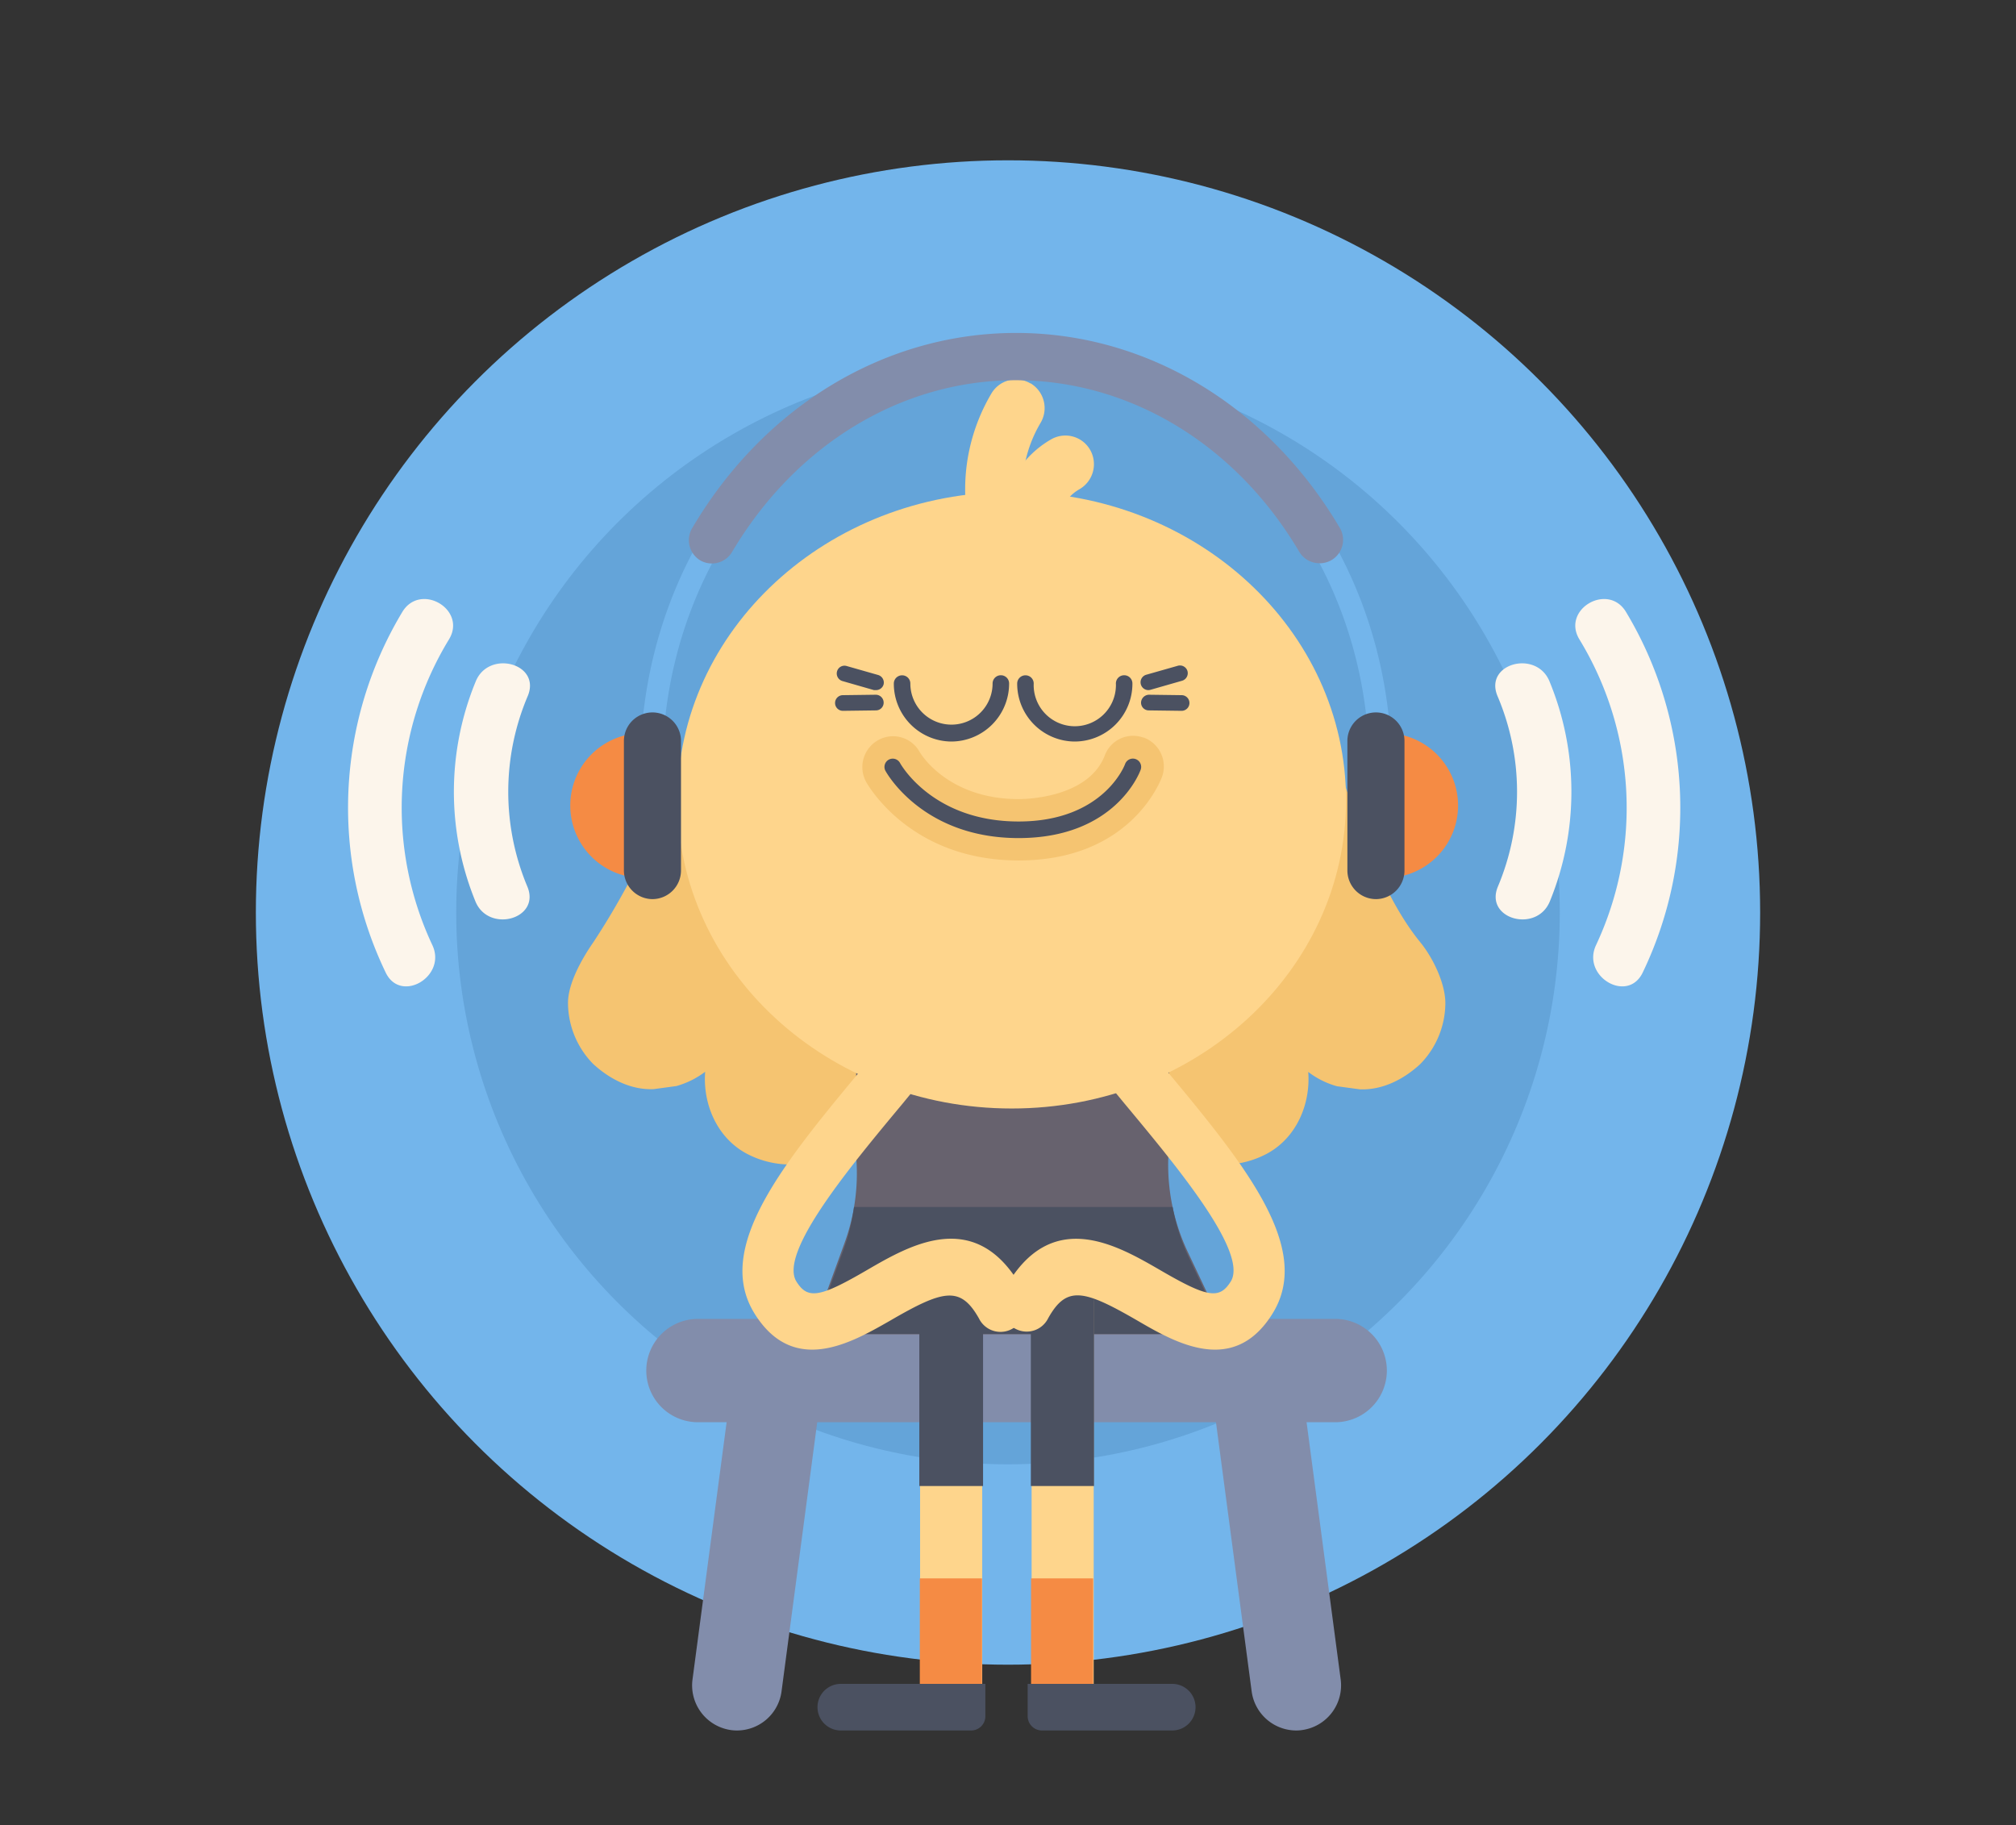 <svg id="Layer_1" data-name="Layer 1" xmlns="http://www.w3.org/2000/svg" viewBox="0 0 327 296"><rect x="0" y="0" width="327" height="296" fill="#333333" stroke="none"/><defs><style>.cls-1,.cls-9{fill:#73b5eb;}.cls-2{fill:#64a4d9;}.cls-3{fill:#828dab;}.cls-10,.cls-11,.cls-3,.cls-4,.cls-5,.cls-6,.cls-7,.cls-8,.cls-9{fill-rule:evenodd;}.cls-4{fill:#f5c471;}.cls-5{fill:#67626e;}.cls-6,.cls-8{fill:#4b5161;}.cls-6{stroke:#4b5161;stroke-miterlimit:10;stroke-width:0.25px;}.cls-7{fill:#fed58c;}.cls-10{fill:#f58b44;}.cls-11{fill:#fcf5eb;}</style></defs><title>Artboard 5 copy@H4WScienceCharacters</title><circle class="cls-1" cx="163.5" cy="148" r="122"/><circle class="cls-2" cx="163.5" cy="148" r="89.5"/><path class="cls-3" d="M119.54,280.67a6.63,6.63,0,0,1-1-.07,7.32,7.32,0,0,1-6.21-8.23l6.88-51.88a7.28,7.28,0,0,1,14.44,1.94l-6.88,51.88A7.3,7.3,0,0,1,119.54,280.67Z"/><path class="cls-3" d="M210.23,280.67a7.31,7.31,0,0,1-7.21-6.36l-6.88-51.88a7.28,7.28,0,1,1,14.44-1.94l6.88,51.88a7.32,7.32,0,0,1-6.26,8.23A6.33,6.33,0,0,1,210.23,280.67Z"/><path class="cls-3" d="M216.86,230.67H112.92a8.38,8.38,0,0,1,0-16.75H216.86a8.38,8.38,0,0,1,0,16.75Z"/><path class="cls-4" d="M152.58,136.16a14.17,14.17,0,0,0-8.3-6.42,15.3,15.3,0,0,0-6.53,0,47.58,47.58,0,0,1,4-7.14,29.1,29.1,0,0,1,2.51-2.58c.71-.46,1.43-.9,2.18-1.3,6.43-3.43,8.93-13,5-19.12a14.15,14.15,0,0,0-19-5c-8.92,4.75-15.36,13.36-19.33,22.53-3.49,8.06-6.88,20.53-16.89,35.73-1.89,2.72-4.09,6.68-4.09,9.81a14.21,14.21,0,0,0,4.07,9.88c2.65,2.45,6.12,4.26,9.82,4.1l3.69-.5a13.91,13.91,0,0,0,4.67-2.32c-.41,5.24,1.93,10.72,6.73,13.28,6.6,3.5,15.15,1.76,19-5A133.4,133.4,0,0,0,154,146.93,14.75,14.75,0,0,0,152.58,136.16Z"/><path class="cls-4" d="M174.05,136.16a14.17,14.17,0,0,1,8.3-6.42,15.34,15.34,0,0,1,6.54,0,49,49,0,0,0-4-7.14,31.66,31.66,0,0,0-2.56-2.62c-.7-.46-1.43-.9-2.18-1.3-6.43-3.43-8.93-13-5-19.12a14.14,14.14,0,0,1,19-5c8.92,4.75,15.72,11.57,19.68,20.74,3.49,8.06,8.12,27.22,16.54,37.52,2.1,2.57,4.07,6.73,4.07,9.88a14.21,14.21,0,0,1-4.07,9.88c-2.64,2.45-6.12,4.26-9.82,4.1l-3.69-.5a13.77,13.77,0,0,1-4.66-2.32c.4,5.24-1.93,10.72-6.74,13.28-6.6,3.5-15.15,1.76-19-5A133.53,133.53,0,0,1,172.59,147,14.83,14.83,0,0,1,174.05,136.16Z"/><path class="cls-5" d="M138.86,166.88h50.75V186a33,33,0,0,0,3,16.95L197.36,213a2.39,2.39,0,0,1-2.15,3.42H135a2.41,2.41,0,0,1-2.38-2.41,2.46,2.46,0,0,1,.15-.8L137,201.56a32.83,32.83,0,0,0,1.89-13.75Z"/><path class="cls-6" d="M137,202.56l-4.25,11.66a2.38,2.38,0,0,0,.18,2h64.43a2.39,2.39,0,0,0,.09-2.22l-4.75-10.06a33.07,33.07,0,0,1-2.6-8.05H138.63A33.39,33.39,0,0,1,137,202.56Z"/><path class="cls-7" d="M218.33,129.79c0,27.63-24.28,50-54.22,50s-54.22-22.39-54.22-50,24.27-50,54.22-50S218.33,102.17,218.33,129.79Z"/><path class="cls-8" d="M142.11,111.93h-.35l-5.12-1.47a1.28,1.28,0,0,1-.87-1.57,1.25,1.25,0,0,1,1.55-.87h0l5.12,1.46a1.28,1.28,0,0,1,.87,1.57A1.27,1.27,0,0,1,142.11,111.93Z"/><path class="cls-8" d="M136.72,115.29a1.27,1.27,0,0,1,0-2.54l5.33-.07h0a1.28,1.28,0,0,1,1.28,1.26,1.25,1.25,0,0,1-1.24,1.28h0l-5.33.07Z"/><path class="cls-8" d="M186.27,111.93a1.27,1.27,0,0,1-.35-2.49l5.13-1.46a1.27,1.27,0,0,1,1.56.86h0a1.28,1.28,0,0,1-.87,1.57l-5.13,1.47A1.32,1.32,0,0,1,186.27,111.93Z"/><path class="cls-8" d="M191.65,115.29h0l-5.32-.07a1.25,1.25,0,0,1-1.25-1.27h0a1.32,1.32,0,0,1,1.25-1.27l5.33.07a1.27,1.27,0,0,1,0,2.54Z"/><path class="cls-7" d="M140.26,120.67h47.07L178.53,134l-30.91-1.48Z"/><path class="cls-7" d="M161.33,86.76a4.66,4.66,0,0,1-4.61-4.17,30.53,30.53,0,0,1,4.09-18.77,4.62,4.62,0,0,1,6.32-1.64l.05,0a4.69,4.69,0,0,1,1.6,6.41,21.05,21.05,0,0,0-2.82,13,4.67,4.67,0,0,1-4.12,5.15Z"/><path class="cls-7" d="M167.13,88.83h-.4a4.67,4.67,0,0,1-4.24-5.06,16.08,16.08,0,0,1,8.06-12.54,4.63,4.63,0,0,1,6.3,1.78l0,0a4.69,4.69,0,0,1-1.8,6.36,6.68,6.68,0,0,0-3.32,5.16A4.66,4.66,0,0,1,167.13,88.83Z"/><path class="cls-4" d="M165.22,139.56c-17.57,0-24.46-12.25-24.75-12.78a5,5,0,0,1,2-6.75,4.92,4.92,0,0,1,6.69,1.92h0c.23.4,4.64,7.66,16.1,7.66,1.14,0,11.19-.2,13.91-7a4.89,4.89,0,0,1,6.21-3l.1,0a5,5,0,0,1,3,6.4h0C188.21,126.67,183.39,139.56,165.22,139.56Z"/><path class="cls-8" d="M165.22,135.93c-15.46,0-21.34-10.45-21.59-10.89a1.34,1.34,0,1,1,2.35-1.3h0c.22.4,5.43,9.5,19.24,9.5s17.24-9.21,17.27-9.31a1.34,1.34,0,1,1,2.53.91C184.86,125.3,180.88,135.93,165.22,135.93Z"/><path class="cls-8" d="M154.33,120.27a9.39,9.39,0,0,1-9.35-9.4,1.34,1.34,0,0,1,1.34-1.34,1.33,1.33,0,0,1,1.34,1.33h0a6.67,6.67,0,0,0,13.34,0h0a1.34,1.34,0,0,1,1.34-1.34,1.33,1.33,0,0,1,1.34,1.33h0A9.4,9.4,0,0,1,154.33,120.27Z"/><path class="cls-8" d="M174.33,120.27a9.38,9.38,0,0,1-9.34-9.4,1.34,1.34,0,0,1,1.34-1.34,1.33,1.33,0,0,1,1.34,1.33h0a6.67,6.67,0,0,0,13.33.52,4.51,4.51,0,0,0,0-.52,1.34,1.34,0,0,1,1.34-1.34,1.33,1.33,0,0,1,1.34,1.33h0A9.38,9.38,0,0,1,174.33,120.27Z"/><path class="cls-9" d="M223.88,126.22a1.81,1.81,0,0,1-1.8-1.8h0c0-35.74-25.75-64.74-57.31-64.74s-57.31,29-57.31,64.74a1.8,1.8,0,0,1-3.6,0h0c0-37.73,27.32-68.42,60.91-68.42s60.92,30.68,60.92,68.42a1.81,1.81,0,0,1-1.81,1.81Z"/><path class="cls-3" d="M214,91.35a3.79,3.79,0,0,1-3.26-1.86c-10.31-17.45-27.5-27.82-46-27.82s-35.65,10.41-46,27.86a3.8,3.8,0,0,1-5.19,1.34h0a3.83,3.83,0,0,1-1.24-5.27C124,65.8,143.65,54,164.82,54s40.79,11.81,52.49,31.6a3.81,3.81,0,0,1-1.3,5.22,3.85,3.85,0,0,1-2,.54Z"/><path class="cls-10" d="M104.33,142.39a11.74,11.74,0,0,1-.77-23.46"/><path class="cls-8" d="M105.83,145.83a4.66,4.66,0,0,1-4.63-4.65v-21a4.63,4.63,0,1,1,9.26,0v21A4.65,4.65,0,0,1,105.83,145.83Z"/><path class="cls-10" d="M224.66,142.39a11.74,11.74,0,0,0,.78-23.46"/><path class="cls-8" d="M223.18,145.83a4.65,4.65,0,0,0,4.63-4.65v-21a4.63,4.63,0,1,0-9.26,0h0v21A4.65,4.65,0,0,0,223.18,145.83Z"/><path class="cls-7" d="M154.24,280.56a5,5,0,0,1-5-5.07V211.25a5,5,0,0,1,10.08,0v64.24a5.07,5.07,0,0,1-5,5.07Z"/><path class="cls-6" d="M154.24,206.18a5,5,0,0,0-5,5.07V240.9h10.09V211.25a5.07,5.07,0,0,0-5.05-5.07Z"/><path class="cls-10" d="M149.2,256v19.46a5,5,0,1,0,10.08,0V256Z"/><path class="cls-8" d="M136.38,280.67h21.15a2.31,2.31,0,0,0,2.3-2.32h0v-5.24H136.38a3.78,3.78,0,0,0,0,7.56Z"/><path class="cls-7" d="M172.33,280.56a5,5,0,0,1-5-5.07V211.25a5,5,0,1,1,10.07,0v64.24a5,5,0,0,1-4.93,5.07Z"/><path class="cls-6" d="M172.33,206.18a5,5,0,0,0-5,5.07V240.9h10V211.25a5,5,0,0,0-4.93-5.07Z"/><path class="cls-10" d="M167.24,256v19.46a5,5,0,0,0,10.07,0V256Z"/><path class="cls-8" d="M190.13,280.67H169a2.32,2.32,0,0,1-2.31-2.32v-5.24h23.45a3.78,3.78,0,1,1,0,7.56Z"/><path class="cls-7" d="M131.74,218.9c-3.33,0-6.59-1.47-9.3-5.77-6.78-10.76,4.67-24.52,17.94-40.45,1.62-2,3.26-3.92,4.88-5.9a3.84,3.84,0,0,1,5.38-.7,3.39,3.39,0,0,1,.45.4,5,5,0,0,1,.26,6.5c-1.63,2-3.29,4-4.93,6-8.52,10.22-20.18,24.22-17.23,28.89,1.83,2.91,3.75,2.6,11.43-1.87,7.07-4.11,17.76-10.32,25.18,3a4.91,4.91,0,0,1-1.32,6.34,3.89,3.89,0,0,1-5.4-1,3.77,3.77,0,0,1-.28-.48c-3-5.32-5.73-4.71-14.37.31C140.85,216.21,136.23,218.9,131.74,218.9Z"/><path class="cls-7" d="M197.08,218.9c-4.5,0-9.12-2.69-12.69-4.77-8.65-5-11.41-5.63-14.38-.31a3.88,3.88,0,0,1-5.2,1.75,2.87,2.87,0,0,1-.48-.28A4.92,4.92,0,0,1,163,209c7.43-13.31,18.11-7.09,25.18-3,7.68,4.47,9.6,4.78,11.44,1.87,2.94-4.67-8.72-18.67-17.23-28.89l-4.94-6a5,5,0,0,1,.27-6.5,3.82,3.82,0,0,1,5.4-.17,4.69,4.69,0,0,1,.42.47c1.62,2,3.26,4,4.88,5.9,13.27,15.93,24.73,29.69,17.94,40.45C203.66,217.43,200.41,218.9,197.08,218.9Z"/><path class="cls-11" d="M263.74,99.25c-2.92-4.84-10.5-.41-7.56,4.45a52.45,52.45,0,0,1,2.71,49.57c-2.42,5.09,5.14,9.57,7.57,4.45A61.66,61.66,0,0,0,263.74,99.25Z"/><path class="cls-11" d="M251.33,110.51c-2.12-5.17-10.6-2.91-8.45,2.34a39.62,39.62,0,0,1,.06,31c-2.13,5.25,6.34,7.53,8.45,2.34A46.91,46.91,0,0,0,251.33,110.51Z"/><path class="cls-11" d="M65.26,99.25c2.93-4.84,10.51-.41,7.57,4.45a52.42,52.42,0,0,0-2.71,49.57c2.42,5.09-5.14,9.57-7.57,4.45A61.63,61.63,0,0,1,65.26,99.25Z"/><path class="cls-11" d="M77.17,110.51c2.12-5.17,10.6-2.91,8.45,2.34a39.71,39.71,0,0,0-.06,31c2.13,5.25-6.34,7.53-8.45,2.34A47,47,0,0,1,77.17,110.51Z"/></svg>